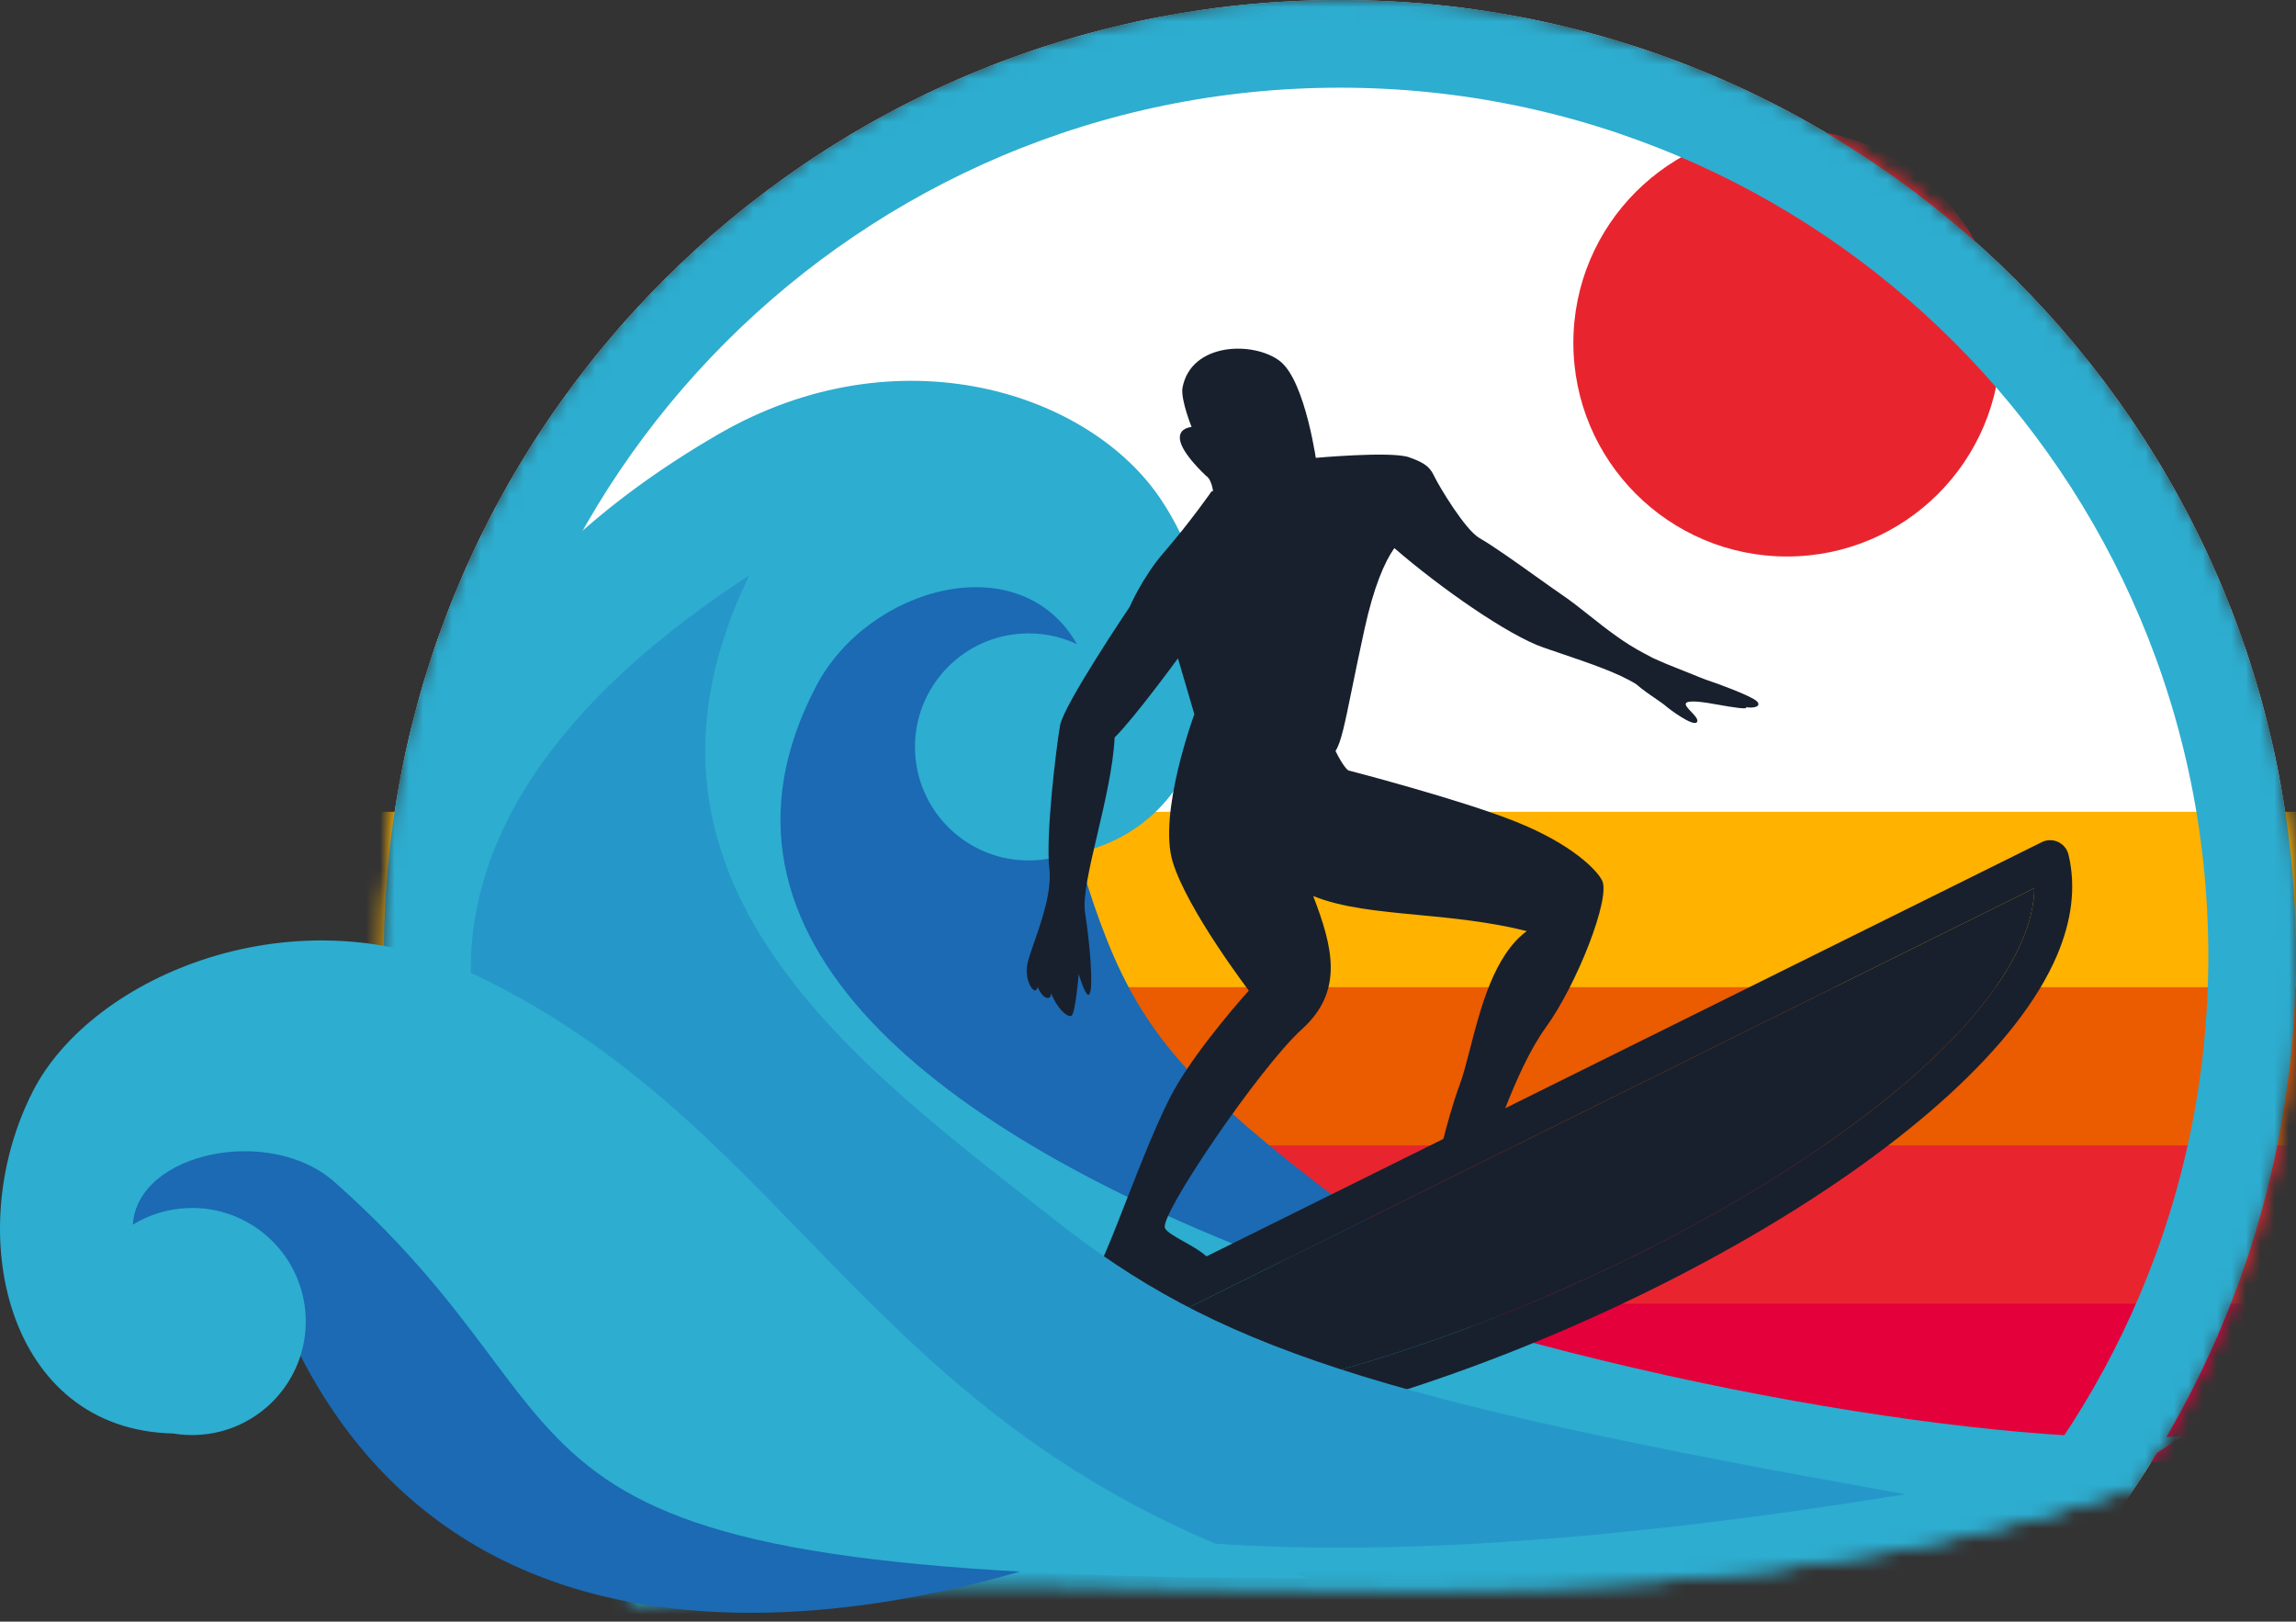 <svg width="160" height="113" viewBox="0 0 160 113" fill="none" xmlns="http://www.w3.org/2000/svg">
<rect x="0" y="0" width="160" height="113" fill="#333333" stroke="none"/>
<mask id="mask0_4037_2951" style="mask-type:alpha" maskUnits="userSpaceOnUse" x="26" y="0" width="134" height="112">
<path fill-rule="evenodd" clip-rule="evenodd" d="M44.258 111.646C57.387 109.997 70.281 110.267 83.268 110.539C104.387 110.981 125.753 111.428 148.783 103.637C155.868 93.051 160 80.321 160 66.626C160 29.83 130.17 0 93.374 0C56.577 0 26.747 29.83 26.747 66.626C26.747 83.983 33.383 99.789 44.258 111.646Z" fill="#F4F9F2"/>
<mask id="mask1_4037_2951" style="mask-type:alpha" maskUnits="userSpaceOnUse" x="26" y="0" width="134" height="112">
<path fill-rule="evenodd" clip-rule="evenodd" d="M44.258 111.646C57.387 109.997 70.281 110.267 83.268 110.539C104.387 110.981 125.753 111.428 148.783 103.637C155.868 93.051 160 80.321 160 66.626C160 29.83 130.17 0 93.374 0C56.577 0 26.747 29.83 26.747 66.626C26.747 83.983 33.383 99.789 44.258 111.646Z" fill="white"/>
</mask>
<g mask="url(#mask1_4037_2951)">
<path d="M44.258 111.646L35.252 119.906L39.518 124.557L45.78 123.771L44.258 111.646ZM148.783 103.637L152.699 115.213L156.63 113.883L158.938 110.434L148.783 103.637ZM83.524 98.322C70.672 98.053 56.893 97.743 42.735 99.522L45.78 123.771C57.882 122.251 69.89 122.481 83.013 122.756L83.524 98.322ZM144.867 92.062C124.134 99.076 104.813 98.767 83.524 98.322L83.013 122.756C103.962 123.194 127.373 123.78 152.699 115.213L144.867 92.062ZM158.938 110.434C167.328 97.9 172.22 82.816 172.22 66.626H147.78C147.78 77.827 144.409 88.203 138.628 96.841L158.938 110.434ZM172.22 66.626C172.22 23.081 136.919 -12.22 93.374 -12.22V12.22C123.422 12.22 147.78 36.578 147.78 66.626H172.22ZM93.374 -12.22C49.828 -12.22 14.527 23.081 14.527 66.626H38.967C38.967 36.578 63.326 12.22 93.374 12.22V-12.22ZM14.527 66.626C14.527 87.159 22.392 105.883 35.252 119.906L53.264 103.387C44.376 93.695 38.967 80.806 38.967 66.626H14.527Z" fill="#2DADD0"/>
</g>
</mask>
<g mask="url(#mask0_4037_2951)">
<path d="M93.374 133.253C130.17 133.253 160 103.423 160 66.626C160 29.83 130.17 0 93.374 0C56.577 0 26.747 29.83 26.747 66.626C26.747 103.423 56.577 133.253 93.374 133.253Z" fill="white"/>
<path d="M124.529 38.778C132.751 38.778 139.417 32.113 139.417 23.89C139.417 15.668 132.751 9.003 124.529 9.003C116.307 9.003 109.642 15.668 109.642 23.89C109.642 32.113 116.307 38.778 124.529 38.778Z" fill="#E8252E"/>
<path d="M161.476 95.761H-29.489" stroke="#E4003A" stroke-width="12.22" stroke-linecap="round"/>
<path d="M161.476 84.734L-29.489 84.734" stroke="#E8252E" stroke-width="12.22" stroke-linecap="round"/>
<path d="M161.476 73.703H-29.489" stroke="#EB5B00" stroke-width="12.22" stroke-linecap="round"/>
<path d="M161.476 62.676L-29.489 62.676" stroke="#FFB200" stroke-width="12.22" stroke-linecap="round"/>
<path d="M79.038 43.19C48.252 23.8 41.108 64.103 61.111 76.723C77.772 87.235 75.59 92.44 107.711 94.194C79.174 73.508 79.038 73.609 73.433 53.667L79.038 43.19Z" fill="#1B6AB3"/>
<path d="M152.097 100.074C129.254 101.773 38.235 83.215 56.89 47.784C60.535 40.862 71.086 37.951 75.048 44.885C73.856 44.324 72.505 44.052 71.086 44.157C66.733 44.481 63.459 48.281 63.782 52.634C64.106 56.986 67.906 60.261 72.259 59.937C72.81 59.896 73.335 59.804 73.846 59.659C85.382 58.131 86.998 44.05 80.948 34.873C75.99 27.34 62.585 22.983 50.013 30.285C-14.607 67.818 77.567 149.976 152.097 100.074Z" fill="#2DADD0"/>
<path fill-rule="evenodd" clip-rule="evenodd" d="M20.386 102.091C5.663 105.686 3.956 99.773 -6.471 92.627C-28.48 77.565 -36.912 107.423 -66.902 99.123C-32.008 133.828 -22.982 109.931 -6.262 104.938C3.683 101.966 6.754 106.779 13.895 112.026C45.793 135.421 51.353 99.429 75.578 107.839C49.407 76.341 40.614 97.127 20.386 102.091Z" fill="#1656A1"/>
<path d="M65.419 96.799L142.283 58.683C142.935 58.359 143.725 58.626 144.048 59.282C144.102 59.391 144.139 59.503 144.161 59.617C144.677 61.843 144.36 64.175 143.353 66.553C140.639 72.959 132.728 79.821 122.769 85.707C112.928 91.525 101.04 96.437 90.222 99.02C80.372 101.373 71.34 101.799 65.394 99.248C64.724 98.961 64.411 98.183 64.696 97.509C64.839 97.172 65.105 96.925 65.419 96.799ZM141.765 61.889L69.435 97.756C74.721 98.918 81.865 98.292 89.618 96.44C100.194 93.914 111.817 89.112 121.439 83.424C130.942 77.806 138.444 71.373 140.927 65.511C141.455 64.264 141.745 63.05 141.765 61.889Z" fill="#18202D"/>
<path d="M141.766 61.889L69.436 97.757C74.722 98.918 81.865 98.292 89.619 96.44C100.195 93.915 111.818 89.112 121.44 83.424C130.943 77.806 138.444 71.373 140.928 65.511C141.456 64.264 141.746 63.051 141.766 61.889Z" fill="#18202D"/>
<path d="M89.716 107.619L80.443 100.342C79.869 99.891 79.763 99.061 80.211 98.484C80.461 98.163 80.828 97.989 81.205 97.976C82.728 97.794 84.302 97.546 85.916 97.237C87.597 96.916 89.324 96.526 91.084 96.075C91.79 95.894 92.507 96.32 92.689 97.029C92.737 97.221 92.742 97.414 92.708 97.597L91.908 106.75C91.845 107.479 91.21 108.022 90.484 107.957C90.187 107.93 89.922 107.806 89.716 107.619ZM84.501 100.174L89.503 104.099L89.942 99.079C88.753 99.359 87.573 99.612 86.407 99.835C85.767 99.957 85.132 100.07 84.501 100.174Z" fill="#18202D"/>
<path d="M84.502 100.174L89.504 104.099L89.942 99.079C88.754 99.359 87.574 99.611 86.408 99.835C85.768 99.957 85.132 100.07 84.502 100.174Z" fill="#18202D"/>
<path d="M87.028 69.026C87.028 69.026 83.608 72.794 81.864 75.871C80.814 77.718 79.507 81.058 78.411 83.858C77.682 85.72 77.047 87.343 76.644 88.127C75.634 90.087 82.768 91.076 84.296 89.296C85.326 88.097 83.748 87.214 82.478 86.503C81.863 86.159 81.321 85.855 81.182 85.576C80.754 84.719 87.776 74.388 90.724 71.719C93.674 69.052 92.876 65.995 91.512 62.435C93.499 63.247 96.029 63.489 98.808 63.753C101.214 63.983 103.807 64.23 106.395 64.881C104.12 66.553 103.17 70.248 102.442 73.079C102.191 74.053 101.967 74.925 101.724 75.577C100.778 78.125 99.919 82.139 99.919 82.139L103.746 80.514C103.746 80.514 105.527 74.624 107.717 71.6C109.909 68.575 112.245 62.572 111.649 61.363C111.297 60.644 109.572 58.839 105.66 57.268C101.749 55.698 93.953 53.681 93.953 53.681C93.953 53.681 93.617 53.461 93.068 52.328C93.447 51.755 93.709 50.472 94.212 48.005C94.443 46.873 94.725 45.491 95.093 43.813C95.732 40.904 96.479 39.165 97.167 38.193C100.318 40.927 105.098 44.273 107.554 45.12C107.926 45.248 108.294 45.373 108.655 45.496C110.826 46.233 112.769 46.893 114.019 47.674C114.456 48.057 115.03 48.449 115.459 48.742C115.723 48.923 115.933 49.066 116.021 49.146C116.336 49.431 117.959 50.626 118.24 50.333C118.396 50.17 118.117 49.876 117.853 49.597C117.642 49.374 117.439 49.16 117.476 49.031C117.559 48.74 118.795 48.932 119.727 49.104C120.661 49.276 121.961 49.481 121.654 49.264C122.093 49.377 122.799 49.26 122.439 48.877C122.079 48.494 119.478 47.556 119.065 47.427C118.818 47.349 118.213 47.103 117.653 46.875C117.275 46.721 116.918 46.576 116.704 46.496C116.458 46.404 115.824 46.145 115.163 45.844L115.164 45.84C114.976 45.738 114.787 45.639 114.605 45.544C113.177 44.806 111.928 43.816 110.76 42.891C110.103 42.37 109.472 41.87 108.849 41.447C108.368 41.119 107.731 40.664 107.043 40.174C105.647 39.178 104.042 38.033 103.097 37.493C102.106 36.926 100.301 33.91 99.99 33.266C99.679 32.623 99.439 32.297 98.181 31.86C96.923 31.422 91.573 31.914 91.573 31.914L84.424 34.246C84.424 34.246 82.993 36.314 81.088 38.519C79.632 40.188 78.715 42.301 78.715 42.301C78.715 42.301 74.135 49.086 73.873 50.547C73.612 52.008 72.857 58.238 73.124 60.497C73.314 62.087 72.602 64.13 72.077 65.634C71.856 66.268 71.668 66.806 71.595 67.175C71.345 68.422 72.189 69.522 72.305 68.766C72.768 69.809 73.294 69.642 73.241 69.19C73.653 70.264 74.359 70.891 74.651 70.792C74.937 70.695 75.172 67.869 75.172 67.869C75.172 67.869 75.713 69.763 75.948 69.214C76.183 68.666 75.955 65.76 75.616 63.613C75.441 62.516 75.928 60.442 76.474 58.118C76.996 55.892 77.573 53.437 77.674 51.388C79.041 50.047 82.088 45.873 82.088 45.873L83.23 49.766C83.23 49.766 80.669 56.694 81.729 60.084C82.787 63.473 87.028 69.026 87.028 69.026Z" fill="#18202D"/>
<path d="M89.207 25.175C91.003 26.588 91.78 32.457 91.78 32.457L84.573 34.603C84.573 34.603 84.541 33.466 84.034 33.148C80.647 29.887 83.038 29.753 83.038 29.753C83.038 29.753 82.288 27.897 82.398 27.048C82.976 23.824 87.411 23.763 89.207 25.175Z" fill="#18202D"/>
<path d="M7.814 98.566C16.194 100.964 25.463 99.361 35.23 95.494C27.228 100.775 14.658 105.612 7.814 98.566Z" fill="#2286BE"/>
<path d="M20.504 113.634C64.904 105.964 116.38 138.949 150.223 99.23C103.086 118.682 65.253 95.033 20.504 113.634Z" fill="#2DADD0"/>
<path d="M93.373 130.198C128.483 130.198 156.945 101.736 156.945 66.627C156.945 31.517 128.483 3.055 93.373 3.055C58.264 3.055 29.802 31.517 29.802 66.627C29.802 101.736 58.264 130.198 93.373 130.198Z" stroke="#2DADD0" stroke-width="6.11"/>
<path d="M46.506 92.105C57.548 101.838 71.135 114.135 132.799 104.118C95.396 97.501 84.667 93.795 73.554 85.041C60.036 74.393 41.843 61.526 52.205 40.099C26.118 57.078 28.519 76.277 46.506 92.105Z" fill="#2598C9"/>
</g>
<path d="M9.553 97.49C0.534 96.295 6.954 83.59 11.683 76.416C15.559 70.527 27.157 67.027 36.441 72.829C53.146 83.269 54.822 97.1 77.752 107.246C67.216 111.395 28.402 123.328 17.626 85.997L9.553 97.49Z" fill="#1B6AB3"/>
<path d="M23.308 82.363C18.778 78.357 9.56 80.318 9.258 85.334C10.382 84.646 11.695 84.228 13.117 84.178C17.479 84.024 21.149 87.444 21.303 91.806C21.456 96.168 18.037 99.837 13.675 99.991C13.123 100.011 12.59 99.976 12.066 99.888C0.432 99.629 -2.711 85.809 2.3 76.026C6.406 67.997 20.665 61.926 33.279 68.006C55.98 78.949 60.684 100.282 91.257 109.979C30.329 109.979 44.066 100.721 23.308 82.363Z" fill="#2DADD0"/>
</svg>
